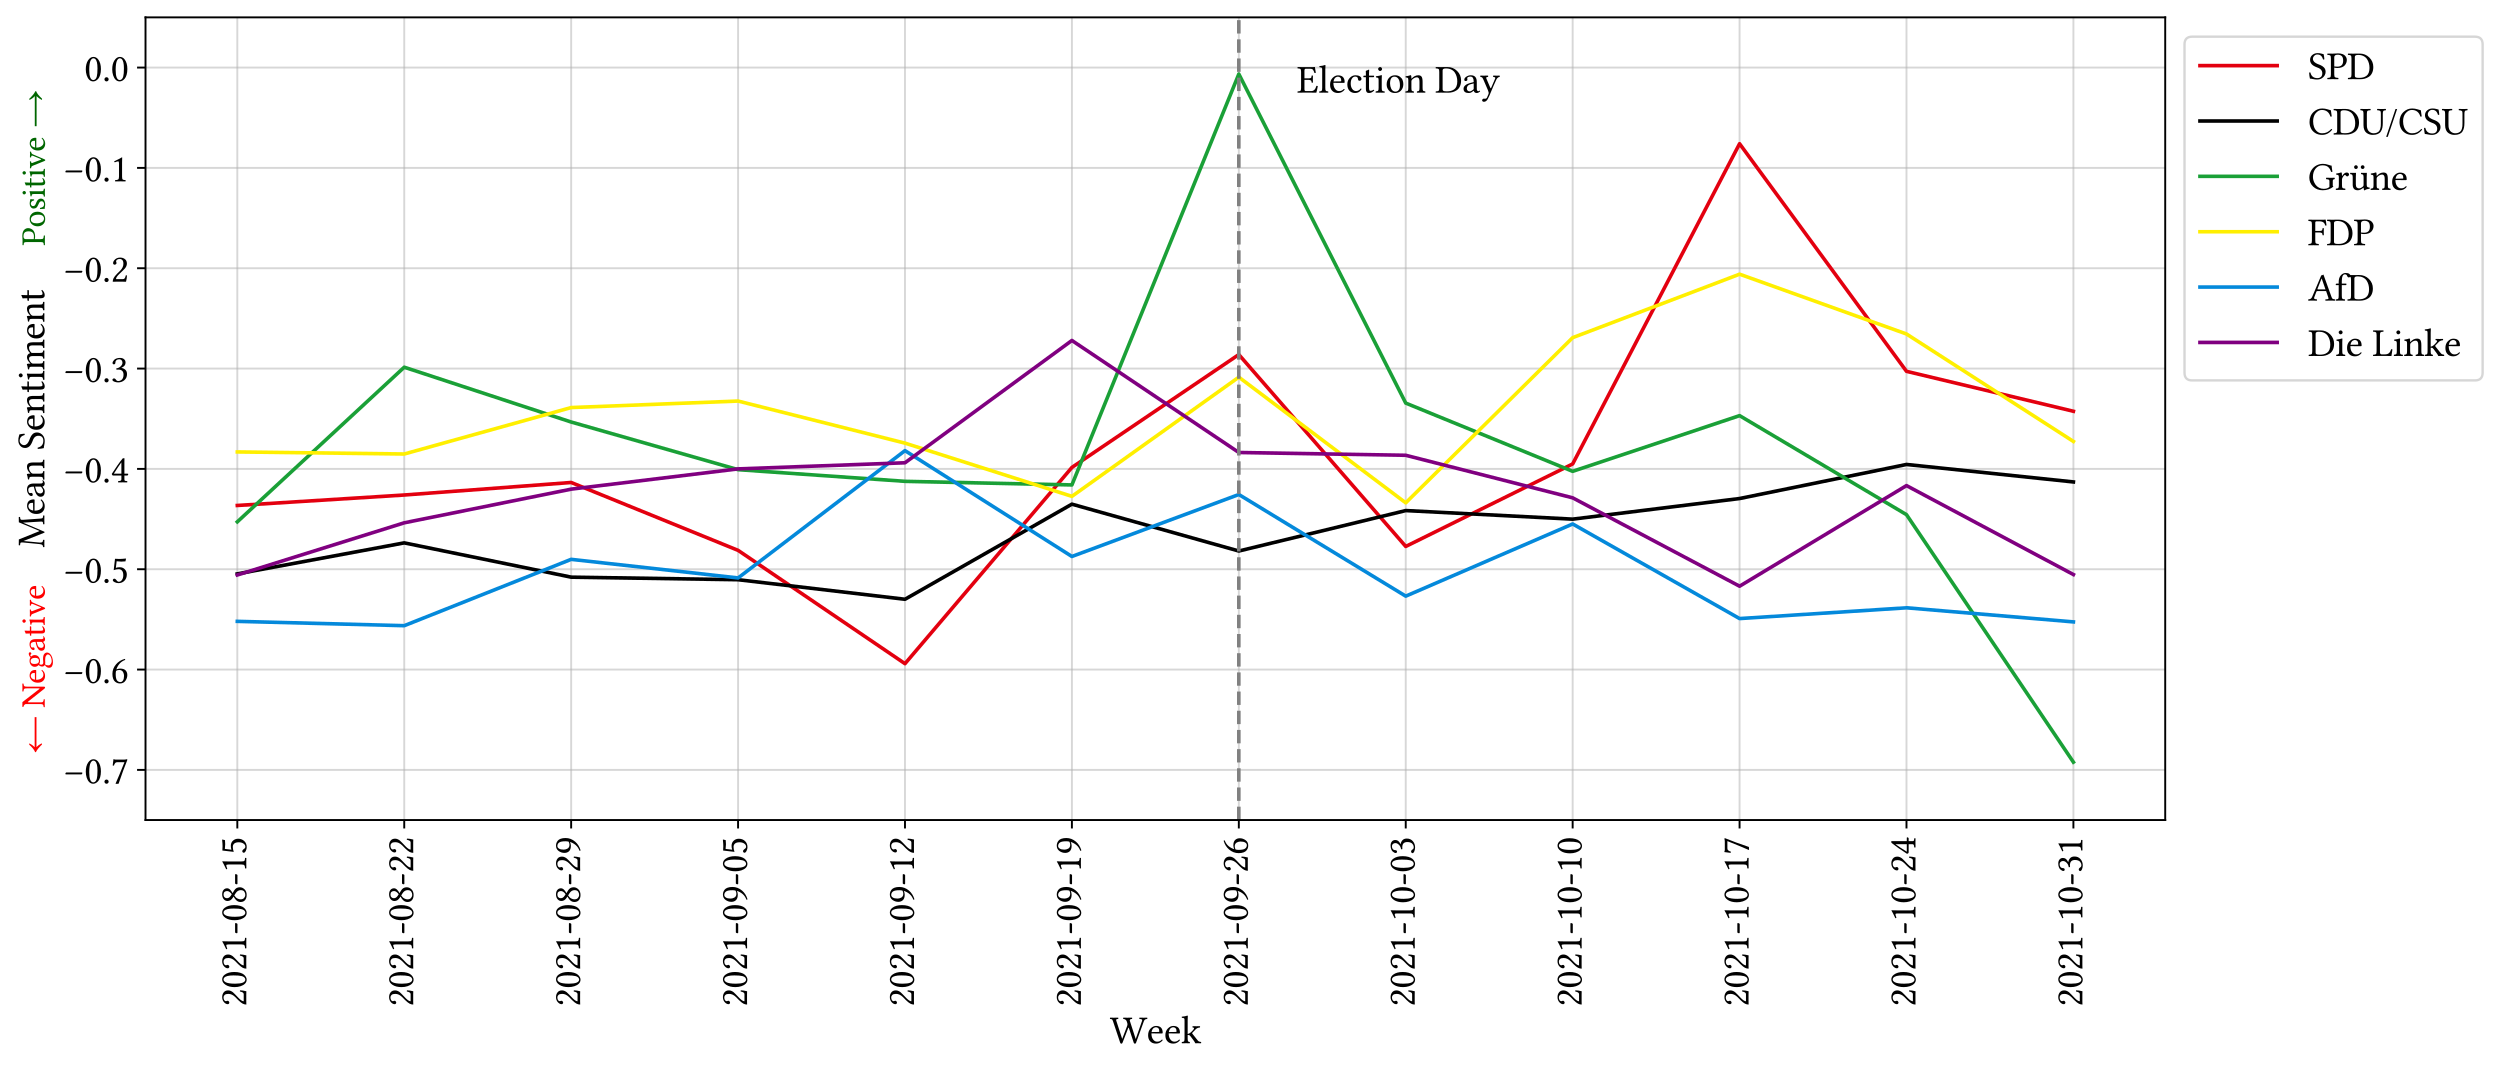 <?xml version="1.0" encoding="utf-8" standalone="no"?>
<!DOCTYPE svg PUBLIC "-//W3C//DTD SVG 1.1//EN"
  "http://www.w3.org/Graphics/SVG/1.1/DTD/svg11.dtd">
<svg xmlns:xlink="http://www.w3.org/1999/xlink" width="1036.045pt" height="443.27pt" viewBox="0 0 1036.045 443.27" xmlns="http://www.w3.org/2000/svg" version="1.1">
 <defs>
  <style type="text/css">*{stroke-linejoin: round; stroke-linecap: butt}</style>
 </defs>
 <g id="figure_1">
  <g id="patch_1">
   <path d="M 0 443.27 
L 1036.045 443.27 
L 1036.045 0 
L 0 0 
z
" style="fill: #ffffff"/>
  </g>
  <g id="axes_1">
   <g id="patch_2">
    <path d="M 60.303 339.84 
L 897.303 339.84 
L 897.303 7.2 
L 60.303 7.2 
z
" style="fill: #ffffff"/>
   </g>
   <g id="matplotlib.axis_1">
    <g id="xtick_1">
     <g id="line2d_1">
      <path d="M 98.348 339.84 
L 98.348 7.2 
" clip-path="url(#pcdbdfa8a80)" style="fill: none; stroke: #b0b0b0; stroke-opacity: 0.5; stroke-width: 0.8; stroke-linecap: square"/>
     </g>
     <g id="line2d_2">
      <defs>
       <path id="mcf5c36d017" d="M 0 0 
L 0 3.5 
" style="stroke: #000000; stroke-width: 0.8"/>
      </defs>
      <g>
       <use xlink:href="#mcf5c36d017" x="98.348" y="339.84" style="stroke: #000000; stroke-width: 0.8"/>
      </g>
     </g>
     <g id="text_1">
      <!-- 2021-08-15 -->
      <g transform="translate(102.063 417.155) rotate(-90) scale(0.16 -0.16)">
       <defs>
        <path id="LinLibertine-32" d="M 391 2994 
Q 391 3313 717 3608 
Q 1044 3903 1544 3903 
Q 1978 3903 2301 3658 
Q 2625 3413 2625 2931 
Q 2625 2700 2528 2495 
Q 2431 2291 2320 2159 
Q 2209 2028 1984 1813 
L 1338 1191 
Q 863 716 863 416 
L 2003 416 
Q 2175 416 2272 550 
Q 2369 684 2450 1031 
Q 2572 1056 2638 997 
Q 2625 550 2484 -13 
Q 2191 0 1984 0 
L 863 0 
L 331 -13 
Q 331 294 476 578 
Q 622 863 1063 1313 
L 1538 1778 
Q 2063 2309 2059 2906 
Q 2059 3322 1890 3501 
Q 1722 3681 1503 3681 
Q 1184 3681 1028 3559 
Q 872 3438 872 3291 
Q 872 3259 897 3201 
Q 922 3144 922 3138 
Q 947 3047 947 3003 
Q 947 2906 842 2826 
Q 738 2747 647 2747 
Q 544 2747 467 2819 
Q 391 2891 391 2994 
z
" transform="scale(0.016)"/>
        <path id="LinLibertine-30" d="M 1484 3681 
Q 1363 3681 1255 3603 
Q 1147 3525 1040 3340 
Q 934 3156 870 2762 
Q 806 2369 806 1813 
Q 806 163 1466 159 
Q 1522 159 1586 178 
Q 1650 197 1737 251 
Q 1825 306 1904 431 
Q 1984 556 2034 744 
Q 2144 1141 2144 2059 
Q 2144 3256 1772 3572 
Q 1650 3681 1484 3681 
z
M 1459 -63 
Q 1078 -63 809 206 
Q 547 466 398 916 
Q 250 1366 250 1881 
Q 250 2791 617 3347 
Q 984 3903 1484 3903 
Q 1953 3903 2266 3488 
Q 2700 2913 2700 1941 
Q 2700 1409 2578 998 
Q 2456 588 2262 367 
Q 2069 147 1862 42 
Q 1656 -63 1459 -63 
z
" transform="scale(0.016)"/>
        <path id="LinLibertine-31" d="M 1844 781 
Q 1844 397 1942 305 
Q 2041 213 2400 197 
Q 2431 166 2431 89 
Q 2431 13 2400 -13 
Q 1759 0 1619 0 
Q 1356 0 728 -13 
Q 703 13 703 89 
Q 703 166 728 197 
Q 1100 209 1225 309 
Q 1350 409 1350 781 
L 1350 2869 
Q 1350 3241 1222 3238 
Q 1050 3238 666 3078 
Q 588 3128 569 3250 
Q 1466 3666 1825 3891 
Q 1863 3891 1863 3859 
Q 1844 3713 1844 3003 
L 1844 781 
z
" transform="scale(0.016)"/>
        <path id="LinLibertine-2d" d="M 1734 1428 
L 353 1428 
Q 256 1428 256 1550 
Q 256 1641 307 1727 
Q 359 1813 416 1813 
L 1819 1813 
Q 1909 1813 1906 1684 
Q 1906 1622 1848 1525 
Q 1791 1428 1734 1428 
z
" transform="scale(0.016)"/>
        <path id="LinLibertine-38" d="M 1497 3681 
Q 1222 3681 1065 3526 
Q 909 3372 909 3144 
Q 909 2966 995 2808 
Q 1081 2650 1356 2472 
L 1556 2350 
Q 2069 2728 2069 3109 
Q 2069 3353 1930 3517 
Q 1791 3681 1497 3681 
z
M 2516 3103 
Q 2516 2828 2269 2595 
Q 2022 2363 1728 2216 
L 2181 1941 
Q 2681 1641 2681 1038 
Q 2681 628 2348 282 
Q 2016 -63 1434 -63 
Q 916 -63 605 195 
Q 294 453 294 934 
Q 294 1375 666 1703 
Q 888 1897 1181 2053 
L 1019 2156 
Q 456 2509 453 3022 
Q 453 3400 751 3651 
Q 1050 3903 1528 3903 
Q 1988 3903 2252 3679 
Q 2516 3456 2516 3103 
z
M 1447 159 
Q 1741 159 1978 323 
Q 2216 488 2216 909 
Q 2216 1422 1656 1759 
L 1356 1941 
Q 997 1703 859 1425 
Q 722 1147 722 934 
Q 722 544 950 351 
Q 1178 159 1447 159 
z
" transform="scale(0.016)"/>
        <path id="LinLibertine-35" d="M 2041 1209 
Q 2041 1709 1836 1945 
Q 1631 2181 1300 2181 
Q 897 2181 488 2028 
L 703 3872 
Q 1075 3841 1394 3841 
Q 1778 3841 2444 3909 
L 2491 3884 
L 2388 3450 
Q 1991 3413 1716 3413 
Q 1497 3413 966 3469 
L 838 2400 
Q 1100 2503 1466 2503 
Q 1984 2503 2298 2158 
Q 2613 1813 2613 1325 
Q 2613 716 2231 322 
Q 1850 -72 1253 -72 
Q 959 -72 653 76 
Q 347 225 347 409 
Q 347 506 420 576 
Q 494 647 588 647 
Q 759 647 916 441 
Q 922 428 953 387 
Q 984 347 998 326 
Q 1013 306 1044 275 
Q 1075 244 1100 228 
Q 1125 213 1164 189 
Q 1203 166 1245 159 
Q 1288 153 1338 153 
Q 1631 153 1836 458 
Q 2041 763 2041 1209 
z
" transform="scale(0.016)"/>
       </defs>
       <use xlink:href="#LinLibertine-32"/>
       <use xlink:href="#LinLibertine-30" x="46.484"/>
       <use xlink:href="#LinLibertine-32" x="92.969"/>
       <use xlink:href="#LinLibertine-31" x="139.453"/>
       <use xlink:href="#LinLibertine-2d" x="185.938"/>
       <use xlink:href="#LinLibertine-30" x="219.727"/>
       <use xlink:href="#LinLibertine-38" x="266.211"/>
       <use xlink:href="#LinLibertine-2d" x="312.695"/>
       <use xlink:href="#LinLibertine-31" x="346.484"/>
       <use xlink:href="#LinLibertine-35" x="392.969"/>
      </g>
     </g>
    </g>
    <g id="xtick_2">
     <g id="line2d_3">
      <path d="M 167.522 339.84 
L 167.522 7.2 
" clip-path="url(#pcdbdfa8a80)" style="fill: none; stroke: #b0b0b0; stroke-opacity: 0.5; stroke-width: 0.8; stroke-linecap: square"/>
     </g>
     <g id="line2d_4">
      <g>
       <use xlink:href="#mcf5c36d017" x="167.522" y="339.84" style="stroke: #000000; stroke-width: 0.8"/>
      </g>
     </g>
     <g id="text_2">
      <!-- 2021-08-22 -->
      <g transform="translate(171.237 417.155) rotate(-90) scale(0.16 -0.16)">
       <use xlink:href="#LinLibertine-32"/>
       <use xlink:href="#LinLibertine-30" x="46.484"/>
       <use xlink:href="#LinLibertine-32" x="92.969"/>
       <use xlink:href="#LinLibertine-31" x="139.453"/>
       <use xlink:href="#LinLibertine-2d" x="185.938"/>
       <use xlink:href="#LinLibertine-30" x="219.727"/>
       <use xlink:href="#LinLibertine-38" x="266.211"/>
       <use xlink:href="#LinLibertine-2d" x="312.695"/>
       <use xlink:href="#LinLibertine-32" x="346.484"/>
       <use xlink:href="#LinLibertine-32" x="392.969"/>
      </g>
     </g>
    </g>
    <g id="xtick_3">
     <g id="line2d_5">
      <path d="M 236.695 339.84 
L 236.695 7.2 
" clip-path="url(#pcdbdfa8a80)" style="fill: none; stroke: #b0b0b0; stroke-opacity: 0.5; stroke-width: 0.8; stroke-linecap: square"/>
     </g>
     <g id="line2d_6">
      <g>
       <use xlink:href="#mcf5c36d017" x="236.695" y="339.84" style="stroke: #000000; stroke-width: 0.8"/>
      </g>
     </g>
     <g id="text_3">
      <!-- 2021-08-29 -->
      <g transform="translate(240.41 417.155) rotate(-90) scale(0.16 -0.16)">
       <defs>
        <path id="LinLibertine-39" d="M 2150 1869 
Q 2203 2125 2203 2369 
Q 2203 3125 1993 3403 
Q 1784 3681 1434 3681 
Q 1184 3681 1017 3418 
Q 850 3156 850 2656 
Q 850 2516 886 2372 
Q 922 2228 998 2073 
Q 1075 1919 1234 1820 
Q 1394 1722 1619 1722 
Q 1925 1722 2150 1869 
z
M 2091 1638 
Q 1788 1500 1484 1497 
Q 875 1497 597 1789 
Q 319 2081 319 2541 
Q 319 3034 626 3468 
Q 934 3903 1503 3903 
Q 1716 3903 1908 3839 
Q 2100 3775 2298 3619 
Q 2497 3463 2614 3136 
Q 2731 2809 2731 2350 
Q 2731 1494 2138 800 
Q 1606 178 738 -78 
Q 659 -34 659 91 
Q 1250 313 1595 725 
Q 1941 1138 2091 1638 
z
" transform="scale(0.016)"/>
       </defs>
       <use xlink:href="#LinLibertine-32"/>
       <use xlink:href="#LinLibertine-30" x="46.484"/>
       <use xlink:href="#LinLibertine-32" x="92.969"/>
       <use xlink:href="#LinLibertine-31" x="139.453"/>
       <use xlink:href="#LinLibertine-2d" x="185.938"/>
       <use xlink:href="#LinLibertine-30" x="219.727"/>
       <use xlink:href="#LinLibertine-38" x="266.211"/>
       <use xlink:href="#LinLibertine-2d" x="312.695"/>
       <use xlink:href="#LinLibertine-32" x="346.484"/>
       <use xlink:href="#LinLibertine-39" x="392.969"/>
      </g>
     </g>
    </g>
    <g id="xtick_4">
     <g id="line2d_7">
      <path d="M 305.869 339.84 
L 305.869 7.2 
" clip-path="url(#pcdbdfa8a80)" style="fill: none; stroke: #b0b0b0; stroke-opacity: 0.5; stroke-width: 0.8; stroke-linecap: square"/>
     </g>
     <g id="line2d_8">
      <g>
       <use xlink:href="#mcf5c36d017" x="305.869" y="339.84" style="stroke: #000000; stroke-width: 0.8"/>
      </g>
     </g>
     <g id="text_4">
      <!-- 2021-09-05 -->
      <g transform="translate(309.584 417.155) rotate(-90) scale(0.16 -0.16)">
       <use xlink:href="#LinLibertine-32"/>
       <use xlink:href="#LinLibertine-30" x="46.484"/>
       <use xlink:href="#LinLibertine-32" x="92.969"/>
       <use xlink:href="#LinLibertine-31" x="139.453"/>
       <use xlink:href="#LinLibertine-2d" x="185.938"/>
       <use xlink:href="#LinLibertine-30" x="219.727"/>
       <use xlink:href="#LinLibertine-39" x="266.211"/>
       <use xlink:href="#LinLibertine-2d" x="312.695"/>
       <use xlink:href="#LinLibertine-30" x="346.484"/>
       <use xlink:href="#LinLibertine-35" x="392.969"/>
      </g>
     </g>
    </g>
    <g id="xtick_5">
     <g id="line2d_9">
      <path d="M 375.042 339.84 
L 375.042 7.2 
" clip-path="url(#pcdbdfa8a80)" style="fill: none; stroke: #b0b0b0; stroke-opacity: 0.5; stroke-width: 0.8; stroke-linecap: square"/>
     </g>
     <g id="line2d_10">
      <g>
       <use xlink:href="#mcf5c36d017" x="375.042" y="339.84" style="stroke: #000000; stroke-width: 0.8"/>
      </g>
     </g>
     <g id="text_5">
      <!-- 2021-09-12 -->
      <g transform="translate(378.757 417.155) rotate(-90) scale(0.16 -0.16)">
       <use xlink:href="#LinLibertine-32"/>
       <use xlink:href="#LinLibertine-30" x="46.484"/>
       <use xlink:href="#LinLibertine-32" x="92.969"/>
       <use xlink:href="#LinLibertine-31" x="139.453"/>
       <use xlink:href="#LinLibertine-2d" x="185.938"/>
       <use xlink:href="#LinLibertine-30" x="219.727"/>
       <use xlink:href="#LinLibertine-39" x="266.211"/>
       <use xlink:href="#LinLibertine-2d" x="312.695"/>
       <use xlink:href="#LinLibertine-31" x="346.484"/>
       <use xlink:href="#LinLibertine-32" x="392.969"/>
      </g>
     </g>
    </g>
    <g id="xtick_6">
     <g id="line2d_11">
      <path d="M 444.216 339.84 
L 444.216 7.2 
" clip-path="url(#pcdbdfa8a80)" style="fill: none; stroke: #b0b0b0; stroke-opacity: 0.5; stroke-width: 0.8; stroke-linecap: square"/>
     </g>
     <g id="line2d_12">
      <g>
       <use xlink:href="#mcf5c36d017" x="444.216" y="339.84" style="stroke: #000000; stroke-width: 0.8"/>
      </g>
     </g>
     <g id="text_6">
      <!-- 2021-09-19 -->
      <g transform="translate(447.931 417.155) rotate(-90) scale(0.16 -0.16)">
       <use xlink:href="#LinLibertine-32"/>
       <use xlink:href="#LinLibertine-30" x="46.484"/>
       <use xlink:href="#LinLibertine-32" x="92.969"/>
       <use xlink:href="#LinLibertine-31" x="139.453"/>
       <use xlink:href="#LinLibertine-2d" x="185.938"/>
       <use xlink:href="#LinLibertine-30" x="219.727"/>
       <use xlink:href="#LinLibertine-39" x="266.211"/>
       <use xlink:href="#LinLibertine-2d" x="312.695"/>
       <use xlink:href="#LinLibertine-31" x="346.484"/>
       <use xlink:href="#LinLibertine-39" x="392.969"/>
      </g>
     </g>
    </g>
    <g id="xtick_7">
     <g id="line2d_13">
      <path d="M 513.389 339.84 
L 513.389 7.2 
" clip-path="url(#pcdbdfa8a80)" style="fill: none; stroke: #b0b0b0; stroke-opacity: 0.5; stroke-width: 0.8; stroke-linecap: square"/>
     </g>
     <g id="line2d_14">
      <g>
       <use xlink:href="#mcf5c36d017" x="513.389" y="339.84" style="stroke: #000000; stroke-width: 0.8"/>
      </g>
     </g>
     <g id="text_7">
      <!-- 2021-09-26 -->
      <g transform="translate(517.104 417.155) rotate(-90) scale(0.16 -0.16)">
       <defs>
        <path id="LinLibertine-36" d="M 866 1966 
Q 813 1709 813 1466 
Q 813 709 1020 431 
Q 1228 153 1581 153 
Q 1831 153 1997 415 
Q 2163 678 2163 1178 
Q 2163 1319 2128 1462 
Q 2094 1606 2017 1759 
Q 1941 1913 1780 2013 
Q 1619 2113 1394 2113 
Q 1091 2113 866 1966 
z
M 925 2197 
Q 1228 2334 1528 2338 
Q 2138 2338 2416 2045 
Q 2694 1753 2694 1294 
Q 2694 800 2387 364 
Q 2081 -72 1509 -72 
Q 1297 -72 1106 -8 
Q 916 56 717 214 
Q 519 372 400 698 
Q 281 1025 281 1484 
Q 281 2341 878 3034 
Q 1409 3656 2278 3909 
Q 2356 3859 2356 3744 
Q 1766 3522 1420 3109 
Q 1075 2697 925 2197 
z
" transform="scale(0.016)"/>
       </defs>
       <use xlink:href="#LinLibertine-32"/>
       <use xlink:href="#LinLibertine-30" x="46.484"/>
       <use xlink:href="#LinLibertine-32" x="92.969"/>
       <use xlink:href="#LinLibertine-31" x="139.453"/>
       <use xlink:href="#LinLibertine-2d" x="185.938"/>
       <use xlink:href="#LinLibertine-30" x="219.727"/>
       <use xlink:href="#LinLibertine-39" x="266.211"/>
       <use xlink:href="#LinLibertine-2d" x="312.695"/>
       <use xlink:href="#LinLibertine-32" x="346.484"/>
       <use xlink:href="#LinLibertine-36" x="392.969"/>
      </g>
     </g>
    </g>
    <g id="xtick_8">
     <g id="line2d_15">
      <path d="M 582.563 339.84 
L 582.563 7.2 
" clip-path="url(#pcdbdfa8a80)" style="fill: none; stroke: #b0b0b0; stroke-opacity: 0.5; stroke-width: 0.8; stroke-linecap: square"/>
     </g>
     <g id="line2d_16">
      <g>
       <use xlink:href="#mcf5c36d017" x="582.563" y="339.84" style="stroke: #000000; stroke-width: 0.8"/>
      </g>
     </g>
     <g id="text_8">
      <!-- 2021-10-03 -->
      <g transform="translate(586.278 417.155) rotate(-90) scale(0.16 -0.16)">
       <defs>
        <path id="LinLibertine-33" d="M 1375 3681 
Q 1259 3681 1139 3648 
Q 1019 3616 894 3497 
Q 769 3378 769 3194 
Q 769 2863 519 2859 
Q 416 2859 358 2931 
Q 300 3003 300 3078 
Q 300 3175 361 3300 
Q 422 3425 550 3569 
Q 678 3713 931 3808 
Q 1184 3903 1509 3903 
Q 1963 3903 2209 3653 
Q 2409 3450 2409 3147 
Q 2409 2878 2261 2676 
Q 2113 2475 1734 2297 
L 1741 2284 
Q 2100 2228 2372 1984 
Q 2644 1741 2644 1275 
Q 2644 666 2220 301 
Q 1797 -63 1203 -63 
Q 884 -63 582 60 
Q 281 184 281 366 
Q 281 444 367 516 
Q 453 588 550 588 
Q 703 588 825 422 
Q 831 416 854 381 
Q 878 347 887 333 
Q 897 319 919 291 
Q 941 263 959 250 
Q 978 238 1014 214 
Q 1050 191 1087 181 
Q 1125 172 1176 165 
Q 1228 159 1288 159 
Q 1391 159 1508 204 
Q 1625 250 1762 348 
Q 1900 447 1990 665 
Q 2081 884 2081 1184 
Q 2081 2009 1241 2009 
Q 1044 2009 934 1997 
L 903 2203 
Q 1347 2266 1628 2548 
Q 1909 2831 1909 3103 
Q 1909 3300 1831 3433 
Q 1753 3566 1637 3623 
Q 1522 3681 1375 3681 
z
" transform="scale(0.016)"/>
       </defs>
       <use xlink:href="#LinLibertine-32"/>
       <use xlink:href="#LinLibertine-30" x="46.484"/>
       <use xlink:href="#LinLibertine-32" x="92.969"/>
       <use xlink:href="#LinLibertine-31" x="139.453"/>
       <use xlink:href="#LinLibertine-2d" x="185.938"/>
       <use xlink:href="#LinLibertine-31" x="219.727"/>
       <use xlink:href="#LinLibertine-30" x="266.211"/>
       <use xlink:href="#LinLibertine-2d" x="312.695"/>
       <use xlink:href="#LinLibertine-30" x="346.484"/>
       <use xlink:href="#LinLibertine-33" x="392.969"/>
      </g>
     </g>
    </g>
    <g id="xtick_9">
     <g id="line2d_17">
      <path d="M 651.736 339.84 
L 651.736 7.2 
" clip-path="url(#pcdbdfa8a80)" style="fill: none; stroke: #b0b0b0; stroke-opacity: 0.5; stroke-width: 0.8; stroke-linecap: square"/>
     </g>
     <g id="line2d_18">
      <g>
       <use xlink:href="#mcf5c36d017" x="651.736" y="339.84" style="stroke: #000000; stroke-width: 0.8"/>
      </g>
     </g>
     <g id="text_9">
      <!-- 2021-10-10 -->
      <g transform="translate(655.451 417.155) rotate(-90) scale(0.16 -0.16)">
       <use xlink:href="#LinLibertine-32"/>
       <use xlink:href="#LinLibertine-30" x="46.484"/>
       <use xlink:href="#LinLibertine-32" x="92.969"/>
       <use xlink:href="#LinLibertine-31" x="139.453"/>
       <use xlink:href="#LinLibertine-2d" x="185.938"/>
       <use xlink:href="#LinLibertine-31" x="219.727"/>
       <use xlink:href="#LinLibertine-30" x="266.211"/>
       <use xlink:href="#LinLibertine-2d" x="312.695"/>
       <use xlink:href="#LinLibertine-31" x="346.484"/>
       <use xlink:href="#LinLibertine-30" x="392.969"/>
      </g>
     </g>
    </g>
    <g id="xtick_10">
     <g id="line2d_19">
      <path d="M 720.91 339.84 
L 720.91 7.2 
" clip-path="url(#pcdbdfa8a80)" style="fill: none; stroke: #b0b0b0; stroke-opacity: 0.5; stroke-width: 0.8; stroke-linecap: square"/>
     </g>
     <g id="line2d_20">
      <g>
       <use xlink:href="#mcf5c36d017" x="720.91" y="339.84" style="stroke: #000000; stroke-width: 0.8"/>
      </g>
     </g>
     <g id="text_10">
      <!-- 2021-10-17 -->
      <g transform="translate(724.625 417.155) rotate(-90) scale(0.16 -0.16)">
       <defs>
        <path id="LinLibertine-37" d="M 1088 3425 
Q 966 3425 880 3395 
Q 794 3366 694 3237 
Q 594 3109 531 2869 
Q 434 2856 325 2888 
Q 447 3688 453 3909 
Q 453 3928 481 3928 
Q 506 3922 589 3881 
Q 672 3841 800 3841 
L 2119 3841 
Q 2375 3841 2613 3909 
L 2713 3834 
Q 2022 2144 1281 -63 
L 844 -84 
L 794 -38 
Q 1269 1019 2234 3425 
L 1088 3425 
z
" transform="scale(0.016)"/>
       </defs>
       <use xlink:href="#LinLibertine-32"/>
       <use xlink:href="#LinLibertine-30" x="46.484"/>
       <use xlink:href="#LinLibertine-32" x="92.969"/>
       <use xlink:href="#LinLibertine-31" x="139.453"/>
       <use xlink:href="#LinLibertine-2d" x="185.938"/>
       <use xlink:href="#LinLibertine-31" x="219.727"/>
       <use xlink:href="#LinLibertine-30" x="266.211"/>
       <use xlink:href="#LinLibertine-2d" x="312.695"/>
       <use xlink:href="#LinLibertine-31" x="346.484"/>
       <use xlink:href="#LinLibertine-37" x="392.969"/>
      </g>
     </g>
    </g>
    <g id="xtick_11">
     <g id="line2d_21">
      <path d="M 790.083 339.84 
L 790.083 7.2 
" clip-path="url(#pcdbdfa8a80)" style="fill: none; stroke: #b0b0b0; stroke-opacity: 0.5; stroke-width: 0.8; stroke-linecap: square"/>
     </g>
     <g id="line2d_22">
      <g>
       <use xlink:href="#mcf5c36d017" x="790.083" y="339.84" style="stroke: #000000; stroke-width: 0.8"/>
      </g>
     </g>
     <g id="text_11">
      <!-- 2021-10-24 -->
      <g transform="translate(793.798 417.155) rotate(-90) scale(0.16 -0.16)">
       <defs>
        <path id="LinLibertine-34" d="M 1734 3244 
Q 1247 2578 513 1403 
L 1734 1403 
L 1734 3244 
z
M 2753 1403 
Q 2850 1403 2847 1300 
Q 2847 1244 2786 1172 
Q 2725 1100 2663 1100 
L 2222 1100 
L 2222 513 
Q 2222 409 2237 348 
Q 2253 288 2320 259 
Q 2388 231 2425 225 
Q 2463 219 2603 203 
Q 2647 197 2669 197 
Q 2700 166 2700 89 
Q 2700 13 2669 -13 
Q 2259 0 1972 0 
Q 1625 0 1216 -13 
Q 1191 13 1191 89 
Q 1191 166 1216 197 
Q 1559 222 1644 291 
Q 1734 363 1734 513 
L 1734 1100 
L 428 1100 
Q 231 1100 178 1369 
Q 1169 2925 1913 3834 
Q 1969 3906 2016 3903 
L 2222 3903 
L 2234 3891 
Q 2222 3834 2222 3272 
L 2222 1403 
L 2753 1403 
z
" transform="scale(0.016)"/>
       </defs>
       <use xlink:href="#LinLibertine-32"/>
       <use xlink:href="#LinLibertine-30" x="46.484"/>
       <use xlink:href="#LinLibertine-32" x="92.969"/>
       <use xlink:href="#LinLibertine-31" x="139.453"/>
       <use xlink:href="#LinLibertine-2d" x="185.938"/>
       <use xlink:href="#LinLibertine-31" x="219.727"/>
       <use xlink:href="#LinLibertine-30" x="266.211"/>
       <use xlink:href="#LinLibertine-2d" x="312.695"/>
       <use xlink:href="#LinLibertine-32" x="346.484"/>
       <use xlink:href="#LinLibertine-34" x="392.969"/>
      </g>
     </g>
    </g>
    <g id="xtick_12">
     <g id="line2d_23">
      <path d="M 859.257 339.84 
L 859.257 7.2 
" clip-path="url(#pcdbdfa8a80)" style="fill: none; stroke: #b0b0b0; stroke-opacity: 0.5; stroke-width: 0.8; stroke-linecap: square"/>
     </g>
     <g id="line2d_24">
      <g>
       <use xlink:href="#mcf5c36d017" x="859.257" y="339.84" style="stroke: #000000; stroke-width: 0.8"/>
      </g>
     </g>
     <g id="text_12">
      <!-- 2021-10-31 -->
      <g transform="translate(862.972 417.155) rotate(-90) scale(0.16 -0.16)">
       <use xlink:href="#LinLibertine-32"/>
       <use xlink:href="#LinLibertine-30" x="46.484"/>
       <use xlink:href="#LinLibertine-32" x="92.969"/>
       <use xlink:href="#LinLibertine-31" x="139.453"/>
       <use xlink:href="#LinLibertine-2d" x="185.938"/>
       <use xlink:href="#LinLibertine-31" x="219.727"/>
       <use xlink:href="#LinLibertine-30" x="266.211"/>
       <use xlink:href="#LinLibertine-2d" x="312.695"/>
       <use xlink:href="#LinLibertine-33" x="346.484"/>
       <use xlink:href="#LinLibertine-31" x="392.969"/>
      </g>
     </g>
    </g>
    <g id="text_13">
     <!-- Week -->
     <g transform="translate(459.933 432.327) scale(0.16 -0.16)">
      <defs>
       <path id="LinLibertine-57" d="M 5216 3616 
Q 5234 3672 5234 3717 
Q 5234 3763 5221 3795 
Q 5209 3828 5170 3850 
Q 5131 3872 5100 3884 
Q 5069 3897 5008 3906 
Q 4947 3916 4905 3919 
Q 4863 3922 4794 3928 
Q 4763 3953 4763 4031 
Q 4763 4109 4794 4141 
Q 5306 4128 5497 4128 
Q 5581 4128 6053 4141 
Q 6078 4109 6079 4032 
Q 6081 3956 6053 3928 
Q 5803 3916 5686 3820 
Q 5569 3725 5503 3541 
L 4244 72 
Q 4194 -75 4072 -78 
Q 3925 -78 3872 78 
L 3122 2350 
Q 3066 2528 3034 2528 
Q 2997 2528 2944 2369 
L 2053 78 
Q 1997 -75 1875 -78 
Q 1728 -78 1678 78 
L 513 3559 
Q 428 3803 348 3859 
Q 269 3916 38 3928 
Q 13 3953 13 4031 
Q 13 4109 38 4141 
Q 550 4128 634 4128 
Q 934 4128 1356 4141 
Q 1381 4109 1381 4032 
Q 1381 3956 1356 3928 
Q 1222 3922 1151 3903 
Q 1081 3884 1043 3826 
Q 1006 3769 1038 3659 
L 1997 709 
L 2009 709 
L 2816 2828 
Q 2859 2950 2859 3072 
Q 2859 3156 2828 3250 
L 2731 3547 
Q 2688 3694 2547 3805 
Q 2406 3916 2175 3928 
Q 2150 3953 2150 4031 
Q 2150 4109 2175 4141 
Q 2688 4128 2816 4128 
Q 2994 4128 3597 4141 
Q 3622 4109 3622 4032 
Q 3622 3956 3597 3928 
Q 3506 3922 3465 3915 
Q 3425 3909 3354 3884 
Q 3284 3859 3270 3823 
Q 3256 3788 3234 3717 
Q 3213 3647 3263 3547 
L 4184 697 
L 4197 697 
L 5216 3616 
z
" transform="scale(0.016)"/>
       <path id="LinLibertine-65" d="M 794 1806 
L 1953 1825 
Q 2050 1825 2047 1913 
Q 2047 2278 1890 2431 
Q 1734 2584 1516 2584 
Q 1431 2584 1350 2562 
Q 1269 2541 1150 2470 
Q 1031 2400 934 2228 
Q 838 2056 794 1806 
z
M 2472 594 
Q 2581 588 2606 494 
Q 2178 -63 1516 -63 
Q 881 -63 538 347 
Q 238 694 238 1294 
Q 238 1972 644 2384 
Q 1050 2797 1516 2797 
Q 2597 2797 2597 1684 
Q 2597 1575 2478 1575 
L 775 1588 
Q 775 1050 978 709 
Q 1259 250 1678 250 
Q 1947 250 2117 326 
Q 2288 403 2472 594 
z
" transform="scale(0.016)"/>
       <path id="LinLibertine-6b" d="M 550 781 
L 550 3578 
Q 550 3784 540 3886 
Q 531 3988 461 4036 
Q 391 4084 352 4087 
Q 313 4091 141 4103 
Q 69 4175 103 4294 
Q 672 4338 997 4469 
Q 1081 4469 1081 4403 
Q 1056 4147 1056 3731 
L 1056 1500 
Q 1263 1528 1491 1697 
Q 1722 1869 2003 2222 
Q 2034 2259 2054 2301 
Q 2075 2344 2087 2400 
Q 2100 2456 2042 2498 
Q 1984 2541 1856 2547 
Q 1831 2572 1831 2648 
Q 1831 2725 1856 2759 
Q 2331 2747 2484 2747 
Q 2569 2747 3041 2759 
Q 3072 2728 3072 2650 
Q 3072 2572 3041 2547 
Q 2594 2503 2369 2266 
L 1806 1684 
Q 1781 1659 1778 1619 
Q 1778 1588 1825 1528 
L 2669 469 
Q 2784 322 2903 273 
Q 3022 225 3219 197 
Q 3250 166 3250 89 
Q 3250 13 3219 -13 
Q 2834 0 2693 0 
Q 2553 0 2297 -13 
Q 2278 -13 2272 19 
Q 2234 153 2003 469 
L 1538 1094 
Q 1434 1231 1331 1303 
Q 1247 1331 1056 1338 
L 1056 781 
Q 1056 403 1117 311 
Q 1178 219 1388 197 
Q 1419 166 1420 89 
Q 1422 13 1388 -13 
Q 838 0 806 0 
Q 659 0 122 -13 
Q 91 13 91 89 
Q 91 166 122 197 
Q 403 216 476 306 
Q 550 397 550 781 
z
" transform="scale(0.016)"/>
      </defs>
      <use xlink:href="#LinLibertine-57"/>
      <use xlink:href="#LinLibertine-65" x="95.361"/>
      <use xlink:href="#LinLibertine-65" x="140.039"/>
      <use xlink:href="#LinLibertine-6b" x="184.717"/>
     </g>
    </g>
   </g>
   <g id="matplotlib.axis_2">
    <g id="ytick_1">
     <g id="line2d_25">
      <path d="M 60.303 319.05 
L 897.303 319.05 
" clip-path="url(#pcdbdfa8a80)" style="fill: none; stroke: #b0b0b0; stroke-opacity: 0.5; stroke-width: 0.8; stroke-linecap: square"/>
     </g>
     <g id="line2d_26">
      <defs>
       <path id="md6882a5236" d="M 0 0 
L -3.5 0 
" style="stroke: #000000; stroke-width: 0.8"/>
      </defs>
      <g>
       <use xlink:href="#md6882a5236" x="60.303" y="319.05" style="stroke: #000000; stroke-width: 0.8"/>
      </g>
     </g>
     <g id="text_14">
      <!-- −0.7 -->
      <g transform="translate(26.115 324.636) scale(0.16 -0.16)">
       <defs>
        <path id="LinLibertine-2212" d="M 2963 1447 
L 481 1447 
Q 384 1447 384 1550 
Q 384 1622 436 1694 
Q 488 1766 544 1766 
L 3047 1766 
Q 3138 1766 3138 1656 
Q 3138 1606 3078 1526 
Q 3019 1447 2963 1447 
z
" transform="scale(0.016)"/>
        <path id="LinLibertine-2e" d="M 464 35 
Q 366 134 366 275 
Q 366 416 464 516 
Q 563 616 703 616 
Q 844 616 944 516 
Q 1044 416 1044 275 
Q 1044 134 944 35 
Q 844 -63 703 -63 
Q 563 -63 464 35 
z
" transform="scale(0.016)"/>
       </defs>
       <use xlink:href="#LinLibertine-2212"/>
       <use xlink:href="#LinLibertine-30" x="54.98"/>
       <use xlink:href="#LinLibertine-2e" x="101.465"/>
       <use xlink:href="#LinLibertine-37" x="123.438"/>
      </g>
     </g>
    </g>
    <g id="ytick_2">
     <g id="line2d_27">
      <path d="M 60.303 277.47 
L 897.303 277.47 
" clip-path="url(#pcdbdfa8a80)" style="fill: none; stroke: #b0b0b0; stroke-opacity: 0.5; stroke-width: 0.8; stroke-linecap: square"/>
     </g>
     <g id="line2d_28">
      <g>
       <use xlink:href="#md6882a5236" x="60.303" y="277.47" style="stroke: #000000; stroke-width: 0.8"/>
      </g>
     </g>
     <g id="text_15">
      <!-- −0.6 -->
      <g transform="translate(26.115 283.056) scale(0.16 -0.16)">
       <use xlink:href="#LinLibertine-2212"/>
       <use xlink:href="#LinLibertine-30" x="54.98"/>
       <use xlink:href="#LinLibertine-2e" x="101.465"/>
       <use xlink:href="#LinLibertine-36" x="123.438"/>
      </g>
     </g>
    </g>
    <g id="ytick_3">
     <g id="line2d_29">
      <path d="M 60.303 235.89 
L 897.303 235.89 
" clip-path="url(#pcdbdfa8a80)" style="fill: none; stroke: #b0b0b0; stroke-opacity: 0.5; stroke-width: 0.8; stroke-linecap: square"/>
     </g>
     <g id="line2d_30">
      <g>
       <use xlink:href="#md6882a5236" x="60.303" y="235.89" style="stroke: #000000; stroke-width: 0.8"/>
      </g>
     </g>
     <g id="text_16">
      <!-- −0.5 -->
      <g transform="translate(26.115 241.476) scale(0.16 -0.16)">
       <use xlink:href="#LinLibertine-2212"/>
       <use xlink:href="#LinLibertine-30" x="54.98"/>
       <use xlink:href="#LinLibertine-2e" x="101.465"/>
       <use xlink:href="#LinLibertine-35" x="123.438"/>
      </g>
     </g>
    </g>
    <g id="ytick_4">
     <g id="line2d_31">
      <path d="M 60.303 194.31 
L 897.303 194.31 
" clip-path="url(#pcdbdfa8a80)" style="fill: none; stroke: #b0b0b0; stroke-opacity: 0.5; stroke-width: 0.8; stroke-linecap: square"/>
     </g>
     <g id="line2d_32">
      <g>
       <use xlink:href="#md6882a5236" x="60.303" y="194.31" style="stroke: #000000; stroke-width: 0.8"/>
      </g>
     </g>
     <g id="text_17">
      <!-- −0.4 -->
      <g transform="translate(26.115 199.896) scale(0.16 -0.16)">
       <use xlink:href="#LinLibertine-2212"/>
       <use xlink:href="#LinLibertine-30" x="54.98"/>
       <use xlink:href="#LinLibertine-2e" x="101.465"/>
       <use xlink:href="#LinLibertine-34" x="123.438"/>
      </g>
     </g>
    </g>
    <g id="ytick_5">
     <g id="line2d_33">
      <path d="M 60.303 152.73 
L 897.303 152.73 
" clip-path="url(#pcdbdfa8a80)" style="fill: none; stroke: #b0b0b0; stroke-opacity: 0.5; stroke-width: 0.8; stroke-linecap: square"/>
     </g>
     <g id="line2d_34">
      <g>
       <use xlink:href="#md6882a5236" x="60.303" y="152.73" style="stroke: #000000; stroke-width: 0.8"/>
      </g>
     </g>
     <g id="text_18">
      <!-- −0.3 -->
      <g transform="translate(26.115 158.316) scale(0.16 -0.16)">
       <use xlink:href="#LinLibertine-2212"/>
       <use xlink:href="#LinLibertine-30" x="54.98"/>
       <use xlink:href="#LinLibertine-2e" x="101.465"/>
       <use xlink:href="#LinLibertine-33" x="123.438"/>
      </g>
     </g>
    </g>
    <g id="ytick_6">
     <g id="line2d_35">
      <path d="M 60.303 111.15 
L 897.303 111.15 
" clip-path="url(#pcdbdfa8a80)" style="fill: none; stroke: #b0b0b0; stroke-opacity: 0.5; stroke-width: 0.8; stroke-linecap: square"/>
     </g>
     <g id="line2d_36">
      <g>
       <use xlink:href="#md6882a5236" x="60.303" y="111.15" style="stroke: #000000; stroke-width: 0.8"/>
      </g>
     </g>
     <g id="text_19">
      <!-- −0.2 -->
      <g transform="translate(26.115 116.736) scale(0.16 -0.16)">
       <use xlink:href="#LinLibertine-2212"/>
       <use xlink:href="#LinLibertine-30" x="54.98"/>
       <use xlink:href="#LinLibertine-2e" x="101.465"/>
       <use xlink:href="#LinLibertine-32" x="123.438"/>
      </g>
     </g>
    </g>
    <g id="ytick_7">
     <g id="line2d_37">
      <path d="M 60.303 69.57 
L 897.303 69.57 
" clip-path="url(#pcdbdfa8a80)" style="fill: none; stroke: #b0b0b0; stroke-opacity: 0.5; stroke-width: 0.8; stroke-linecap: square"/>
     </g>
     <g id="line2d_38">
      <g>
       <use xlink:href="#md6882a5236" x="60.303" y="69.57" style="stroke: #000000; stroke-width: 0.8"/>
      </g>
     </g>
     <g id="text_20">
      <!-- −0.1 -->
      <g transform="translate(26.115 75.156) scale(0.16 -0.16)">
       <use xlink:href="#LinLibertine-2212"/>
       <use xlink:href="#LinLibertine-30" x="54.98"/>
       <use xlink:href="#LinLibertine-2e" x="101.465"/>
       <use xlink:href="#LinLibertine-31" x="123.438"/>
      </g>
     </g>
    </g>
    <g id="ytick_8">
     <g id="line2d_39">
      <path d="M 60.303 27.99 
L 897.303 27.99 
" clip-path="url(#pcdbdfa8a80)" style="fill: none; stroke: #b0b0b0; stroke-opacity: 0.5; stroke-width: 0.8; stroke-linecap: square"/>
     </g>
     <g id="line2d_40">
      <g>
       <use xlink:href="#md6882a5236" x="60.303" y="27.99" style="stroke: #000000; stroke-width: 0.8"/>
      </g>
     </g>
     <g id="text_21">
      <!-- 0.0 -->
      <g transform="translate(34.913 33.576) scale(0.16 -0.16)">
       <use xlink:href="#LinLibertine-30"/>
       <use xlink:href="#LinLibertine-2e" x="46.484"/>
       <use xlink:href="#LinLibertine-30" x="68.457"/>
      </g>
     </g>
    </g>
    <g id="text_22">
     <!-- Mean Sentiment -->
     <g transform="translate(18.372 227.031) rotate(-90) scale(0.16 -0.16)">
      <defs>
       <path id="LinLibertine-4d" d="M 4241 744 
L 4078 3419 
L 4063 3419 
L 2625 31 
Q 2588 -41 2534 -38 
Q 2463 -38 2438 31 
L 1113 3353 
L 1100 3353 
L 856 788 
Q 831 488 907 356 
Q 984 225 1281 197 
Q 1306 166 1306 89 
Q 1306 13 1281 -13 
Q 897 0 678 0 
Q 513 0 128 -13 
Q 103 13 103 89 
Q 103 166 128 197 
Q 391 219 484 344 
Q 578 469 606 775 
L 863 3413 
Q 894 3766 831 3837 
Q 769 3909 428 3928 
Q 397 3953 397 4031 
Q 397 4109 428 4141 
L 1356 4128 
L 2669 878 
Q 2706 794 2719 794 
Q 2738 794 2778 884 
L 4134 4128 
L 4972 4141 
Q 5003 4109 5004 4032 
Q 5006 3956 4972 3928 
Q 4656 3909 4584 3825 
Q 4513 3741 4534 3469 
L 4725 775 
Q 4734 622 4742 547 
Q 4750 472 4773 395 
Q 4797 319 4820 292 
Q 4844 266 4905 241 
Q 4966 216 5030 209 
Q 5094 203 5216 197 
Q 5247 166 5247 89 
Q 5247 13 5216 -13 
Q 4794 0 4519 0 
Q 4434 0 3834 -13 
Q 3803 13 3803 89 
Q 3803 166 3834 197 
Q 3959 203 4012 208 
Q 4066 213 4128 234 
Q 4191 256 4208 281 
Q 4225 306 4240 376 
Q 4256 447 4253 522 
Q 4250 597 4241 744 
z
" transform="scale(0.016)"/>
       <path id="LinLibertine-61" d="M 1875 1491 
L 1369 1356 
Q 759 1203 763 653 
Q 763 481 880 339 
Q 997 197 1222 197 
Q 1447 197 1784 475 
Q 1875 538 1875 641 
L 1875 1491 
z
M 1875 306 
L 1863 306 
L 1734 206 
Q 1522 41 1387 -11 
Q 1253 -63 1038 -63 
Q 672 -63 451 103 
Q 231 269 231 628 
Q 231 947 522 1190 
Q 813 1434 1288 1556 
L 1838 1691 
Q 1875 1703 1875 1766 
Q 1875 2597 1356 2597 
Q 1144 2597 984 2530 
Q 825 2463 825 2328 
Q 825 2238 838 2203 
Q 856 2166 856 2088 
Q 856 2016 779 1945 
Q 703 1875 575 1875 
Q 350 1875 353 2100 
Q 353 2363 686 2586 
Q 1019 2809 1409 2809 
Q 2375 2809 2375 1728 
L 2375 775 
Q 2375 591 2384 494 
Q 2394 397 2455 314 
Q 2516 231 2631 231 
Q 2709 231 2765 281 
Q 2822 331 2828 331 
Q 2847 331 2880 293 
Q 2913 256 2913 225 
Q 2913 206 2845 139 
Q 2778 72 2643 4 
Q 2509 -63 2369 -63 
Q 1984 -66 1875 306 
z
" transform="scale(0.016)"/>
       <path id="LinLibertine-6e" d="M 1178 2291 
Q 1647 2809 2228 2809 
Q 2594 2809 2759 2591 
Q 2931 2359 2931 1734 
L 2931 781 
Q 2931 403 3004 314 
Q 3078 225 3359 197 
Q 3384 172 3384 95 
Q 3384 19 3359 -13 
Q 2809 0 2681 0 
Q 2566 0 2028 -13 
Q 2003 13 2003 89 
Q 2003 166 2028 197 
Q 2291 222 2358 312 
Q 2425 403 2425 781 
L 2425 1753 
Q 2425 2094 2350 2247 
Q 2228 2478 2009 2478 
Q 1619 2478 1228 2100 
Q 1119 1978 1119 1831 
L 1119 781 
Q 1119 403 1183 314 
Q 1247 225 1503 197 
Q 1534 166 1536 89 
Q 1538 13 1503 -13 
Q 966 0 872 0 
Q 694 0 166 -13 
Q 141 13 141 89 
Q 141 166 166 197 
Q 466 222 541 309 
Q 616 397 616 781 
L 616 2028 
Q 616 2297 542 2367 
Q 469 2438 197 2463 
Q 159 2572 184 2644 
Q 684 2706 991 2828 
Q 1041 2828 1069 2778 
Q 1119 2663 1119 2291 
Q 1122 2213 1178 2291 
z
" transform="scale(0.016)"/>
       <path id="LinLibertine-20" transform="scale(0.016)"/>
       <path id="LinLibertine-53" d="M 2525 4038 
Q 2613 3597 2641 3213 
Q 2594 3178 2431 3175 
Q 2400 3275 2370 3354 
Q 2341 3434 2297 3521 
Q 2253 3609 2201 3675 
Q 2150 3741 2078 3803 
Q 2006 3866 1922 3906 
Q 1838 3947 1727 3970 
Q 1616 3994 1484 3994 
Q 1206 3994 995 3772 
Q 784 3550 784 3278 
Q 784 3128 853 2995 
Q 922 2863 1015 2773 
Q 1109 2684 1261 2596 
Q 1413 2509 1516 2467 
Q 1619 2425 1772 2365 
Q 1925 2306 1966 2291 
Q 2153 2209 2298 2117 
Q 2444 2025 2573 1892 
Q 2703 1759 2772 1578 
Q 2841 1397 2841 1178 
Q 2841 875 2678 597 
Q 2516 319 2241 147 
Q 1903 -63 1450 -63 
Q 1147 -63 814 10 
Q 481 84 300 84 
Q 203 488 172 1056 
Q 272 1109 381 1075 
Q 581 166 1503 166 
Q 1888 166 2095 367 
Q 2303 569 2303 953 
Q 2303 1128 2248 1273 
Q 2194 1419 2123 1508 
Q 2053 1597 1923 1680 
Q 1794 1763 1708 1800 
Q 1622 1838 1464 1898 
Q 1306 1959 1250 1984 
Q 972 2106 784 2239 
Q 597 2372 461 2597 
Q 325 2822 325 3103 
Q 325 3597 683 3905 
Q 1041 4213 1544 4213 
Q 1909 4213 2173 4131 
Q 2438 4050 2525 4038 
z
" transform="scale(0.016)"/>
       <path id="LinLibertine-74" d="M 275 2747 
L 569 2747 
Q 569 2944 567 3086 
Q 566 3228 562 3293 
Q 559 3359 556 3396 
Q 553 3434 551 3453 
Q 550 3472 550 3488 
Q 550 3509 575 3528 
Q 600 3547 629 3556 
Q 659 3566 711 3581 
Q 763 3597 794 3609 
Q 831 3625 890 3656 
Q 950 3688 990 3706 
Q 1031 3725 1050 3725 
Q 1100 3725 1100 3669 
Q 1075 3413 1075 2994 
L 1075 2747 
L 1844 2747 
Q 1894 2747 1894 2706 
L 1894 2578 
Q 1894 2494 1741 2497 
L 1075 2497 
L 1075 878 
Q 1075 566 1120 427 
Q 1166 288 1288 288 
Q 1581 288 1813 469 
Q 1909 463 1925 359 
Q 1547 -63 1063 -63 
Q 569 -63 569 569 
L 569 2497 
L 191 2497 
Q 159 2497 159 2534 
L 159 2619 
Q 159 2747 275 2747 
z
" transform="scale(0.016)"/>
       <path id="LinLibertine-69" d="M 575 3834 
Q 575 3950 684 4045 
Q 794 4141 909 4141 
Q 1031 4141 1123 4034 
Q 1216 3928 1216 3809 
Q 1216 3700 1114 3600 
Q 1013 3500 884 3500 
Q 769 3500 672 3606 
Q 575 3713 575 3834 
z
M 1159 781 
Q 1159 397 1236 308 
Q 1313 219 1619 197 
Q 1650 166 1650 89 
Q 1650 13 1619 -13 
Q 1069 0 909 0 
Q 731 0 191 -13 
Q 166 13 166 89 
Q 166 166 191 197 
Q 497 222 575 309 
Q 653 397 653 781 
L 653 2028 
Q 653 2297 579 2367 
Q 506 2438 238 2463 
Q 200 2572 225 2644 
Q 819 2722 1100 2828 
Q 1184 2828 1184 2784 
Q 1184 2769 1181 2739 
Q 1178 2709 1175 2620 
Q 1172 2531 1167 2448 
Q 1163 2366 1161 2256 
Q 1159 2147 1159 2056 
L 1159 781 
z
" transform="scale(0.016)"/>
       <path id="LinLibertine-6d" d="M 1106 2291 
Q 1106 2213 1150 2275 
Q 1159 2284 1166 2291 
Q 1659 2809 2138 2809 
Q 2381 2809 2556 2676 
Q 2731 2544 2778 2341 
Q 2794 2278 2847 2338 
Q 3006 2506 3197 2615 
Q 3388 2725 3559 2767 
Q 3731 2809 3903 2809 
Q 4294 2809 4428 2546 
Q 4563 2284 4563 1791 
L 4563 781 
Q 4563 397 4630 308 
Q 4697 219 4972 197 
Q 4997 172 4997 95 
Q 4997 19 4972 -13 
Q 4422 0 4313 0 
Q 4197 0 3659 -13 
Q 3634 19 3634 95 
Q 3634 172 3659 197 
Q 3922 216 3989 309 
Q 4056 403 4056 781 
L 4056 1906 
Q 4056 2213 3961 2345 
Q 3866 2478 3675 2478 
Q 3216 2478 2828 2053 
Q 2834 1975 2834 1797 
L 2834 781 
Q 2834 397 2898 308 
Q 2963 219 3213 197 
Q 3238 172 3238 92 
Q 3238 13 3213 -13 
Q 2663 0 2584 0 
Q 2469 0 1931 -13 
Q 1906 13 1906 89 
Q 1906 166 1931 197 
Q 2200 216 2264 306 
Q 2328 397 2328 781 
L 2328 1894 
Q 2328 2475 1906 2478 
Q 1600 2478 1216 2100 
Q 1106 1984 1106 1831 
L 1106 781 
Q 1106 513 1139 400 
Q 1172 288 1240 252 
Q 1309 216 1491 197 
Q 1519 169 1519 92 
Q 1519 16 1491 -13 
Q 953 0 856 0 
Q 691 0 166 -13 
Q 141 13 141 89 
Q 141 166 166 197 
Q 447 216 525 309 
Q 603 403 603 781 
L 603 2028 
Q 603 2297 528 2367 
Q 453 2438 184 2463 
Q 147 2572 172 2644 
Q 672 2706 978 2828 
Q 1028 2828 1056 2778 
Q 1106 2663 1106 2291 
z
" transform="scale(0.016)"/>
      </defs>
      <use xlink:href="#LinLibertine-4d"/>
      <use xlink:href="#LinLibertine-65" x="83.887"/>
      <use xlink:href="#LinLibertine-61" x="128.564"/>
      <use xlink:href="#LinLibertine-6e" x="174.219"/>
      <use xlink:href="#LinLibertine-20" x="228.418"/>
      <use xlink:href="#LinLibertine-53" x="253.418"/>
      <use xlink:href="#LinLibertine-65" x="301.904"/>
      <use xlink:href="#LinLibertine-6e" x="346.582"/>
      <use xlink:href="#LinLibertine-74" x="400.781"/>
      <use xlink:href="#LinLibertine-69" x="432.373"/>
      <use xlink:href="#LinLibertine-6d" x="459.473"/>
      <use xlink:href="#LinLibertine-65" x="538.428"/>
      <use xlink:href="#LinLibertine-6e" x="583.105"/>
      <use xlink:href="#LinLibertine-74" x="637.305"/>
     </g>
    </g>
   </g>
   <g id="line2d_41">
    <path d="M 98.348 209.475 
L 167.522 205.138 
L 236.695 199.95 
L 305.869 228.076 
L 375.042 275.037 
L 444.216 193.716 
L 513.389 146.938 
L 582.563 226.456 
L 651.736 192.272 
L 720.91 59.57 
L 790.083 153.88 
L 859.257 170.443 
" clip-path="url(#pcdbdfa8a80)" style="fill: none; stroke: #e3000f; stroke-width: 1.5; stroke-linecap: square"/>
   </g>
   <g id="line2d_42">
    <path d="M 98.348 237.827 
L 167.522 224.977 
L 236.695 239.186 
L 305.869 240.242 
L 375.042 248.347 
L 444.216 208.932 
L 513.389 228.35 
L 582.563 211.59 
L 651.736 215.143 
L 720.91 206.601 
L 790.083 192.482 
L 859.257 199.728 
" clip-path="url(#pcdbdfa8a80)" style="fill: none; stroke: #000000; stroke-width: 1.5; stroke-linecap: square"/>
   </g>
   <g id="line2d_43">
    <path d="M 98.348 216.259 
L 167.522 152.18 
L 236.695 174.894 
L 305.869 194.64 
L 375.042 199.475 
L 444.216 200.963 
L 513.389 30.683 
L 582.563 167.052 
L 651.736 195.329 
L 720.91 172.247 
L 790.083 213.283 
L 859.257 315.852 
" clip-path="url(#pcdbdfa8a80)" style="fill: none; stroke: #1aa037; stroke-width: 1.5; stroke-linecap: square"/>
   </g>
   <g id="line2d_44">
    <path d="M 98.348 187.29 
L 167.522 188.147 
L 236.695 168.898 
L 305.869 166.205 
L 375.042 183.641 
L 444.216 205.697 
L 513.389 156.298 
L 582.563 208.383 
L 651.736 139.933 
L 720.91 113.628 
L 790.083 138.416 
L 859.257 182.941 
" clip-path="url(#pcdbdfa8a80)" style="fill: none; stroke: #ffef00; stroke-width: 1.5; stroke-linecap: square"/>
   </g>
   <g id="line2d_45">
    <path d="M 98.348 257.5 
L 167.522 259.293 
L 236.695 231.802 
L 305.869 239.512 
L 375.042 186.75 
L 444.216 230.613 
L 513.389 204.934 
L 582.563 247.052 
L 651.736 217.142 
L 720.91 256.347 
L 790.083 251.882 
L 859.257 257.724 
" clip-path="url(#pcdbdfa8a80)" style="fill: none; stroke: #0489db; stroke-width: 1.5; stroke-linecap: square"/>
   </g>
   <g id="line2d_46">
    <path d="M 98.348 238.28 
L 167.522 216.661 
L 236.695 202.711 
L 305.869 194.31 
L 375.042 191.783 
L 444.216 141.1 
L 513.389 187.521 
L 582.563 188.678 
L 651.736 206.312 
L 720.91 242.937 
L 790.083 201.24 
L 859.257 238.106 
" clip-path="url(#pcdbdfa8a80)" style="fill: none; stroke: #800080; stroke-width: 1.5; stroke-linecap: square"/>
   </g>
   <g id="line2d_47">
    <path d="M 513.389 339.84 
L 513.389 7.2 
" clip-path="url(#pcdbdfa8a80)" style="fill: none; stroke-dasharray: 5.55,2.4; stroke-dashoffset: 0; stroke: #808080; stroke-width: 1.5"/>
   </g>
   <g id="patch_3">
    <path d="M 60.303 339.84 
L 60.303 7.2 
" style="fill: none; stroke: #000000; stroke-width: 0.8; stroke-linejoin: miter; stroke-linecap: square"/>
   </g>
   <g id="patch_4">
    <path d="M 897.303 339.84 
L 897.303 7.2 
" style="fill: none; stroke: #000000; stroke-width: 0.8; stroke-linejoin: miter; stroke-linecap: square"/>
   </g>
   <g id="patch_5">
    <path d="M 60.303 339.84 
L 897.303 339.84 
" style="fill: none; stroke: #000000; stroke-width: 0.8; stroke-linejoin: miter; stroke-linecap: square"/>
   </g>
   <g id="patch_6">
    <path d="M 60.303 7.2 
L 897.303 7.2 
" style="fill: none; stroke: #000000; stroke-width: 0.8; stroke-linejoin: miter; stroke-linecap: square"/>
   </g>
   <g id="text_23">
    <!-- Positive → -->
    <g style="fill: #006600" transform="translate(18.59 101.807) rotate(-90) scale(0.14 -0.14)">
     <defs>
      <path id="LinLibertine-50" d="M 1209 3547 
L 1209 2053 
Q 1325 2022 1697 2022 
Q 2172 2022 2411 2256 
Q 2650 2491 2650 2994 
Q 2650 3550 2406 3753 
Q 2163 3956 1766 3956 
Q 1209 3956 1209 3547 
z
M 666 3347 
Q 666 3731 567 3823 
Q 469 3916 109 3928 
Q 78 3953 78 4031 
Q 78 4109 109 4141 
Q 750 4128 934 4128 
Q 1075 4128 1408 4150 
Q 1741 4172 1813 4172 
Q 2228 4172 2528 4064 
Q 2828 3956 2975 3779 
Q 3122 3603 3183 3440 
Q 3244 3278 3244 3109 
Q 3244 2884 3167 2670 
Q 3091 2456 2928 2254 
Q 2766 2053 2455 1929 
Q 2144 1806 1728 1806 
Q 1409 1806 1209 1869 
L 1209 781 
Q 1209 403 1331 311 
Q 1453 219 1863 197 
Q 1894 166 1894 89 
Q 1894 13 1863 -13 
Q 1222 0 941 0 
Q 734 0 109 -13 
Q 78 13 78 89 
Q 78 166 109 197 
Q 469 209 567 303 
Q 666 397 666 781 
L 666 3347 
z
" transform="scale(0.016)"/>
      <path id="LinLibertine-6f" d="M 263 1313 
Q 263 1947 616 2363 
Q 997 2809 1619 2809 
Q 2078 2809 2395 2582 
Q 2713 2356 2838 2042 
Q 2963 1728 2963 1369 
Q 2963 700 2547 294 
Q 2181 -66 1606 -63 
Q 966 -63 614 353 
Q 263 769 263 1313 
z
M 1522 2584 
Q 813 2584 813 1459 
Q 813 1253 861 1042 
Q 909 831 1004 626 
Q 1100 422 1279 290 
Q 1459 159 1697 159 
Q 1978 159 2195 390 
Q 2413 622 2413 1166 
Q 2413 1850 2175 2217 
Q 1938 2584 1522 2584 
z
" transform="scale(0.016)"/>
      <path id="LinLibertine-73" d="M 306 884 
Q 338 916 406 916 
Q 475 916 506 891 
Q 616 438 756 300 
Q 897 147 1209 147 
Q 1416 147 1584 262 
Q 1753 378 1753 594 
Q 1753 806 1622 934 
Q 1491 1063 1100 1222 
Q 716 1381 556 1567 
Q 397 1753 397 2094 
Q 397 2394 665 2601 
Q 934 2809 1300 2809 
Q 1447 2809 1600 2787 
Q 1753 2766 1923 2730 
Q 2094 2694 2138 2688 
Q 2138 2603 2119 2370 
Q 2100 2138 2100 2009 
Q 2069 1978 1997 1978 
Q 1925 1978 1894 2003 
Q 1863 2194 1789 2322 
Q 1716 2450 1616 2504 
Q 1516 2559 1442 2578 
Q 1369 2597 1300 2597 
Q 1128 2597 989 2486 
Q 850 2375 850 2188 
Q 850 2084 884 2003 
Q 919 1922 961 1870 
Q 1003 1819 1103 1764 
Q 1203 1709 1272 1681 
Q 1341 1653 1491 1594 
Q 2241 1309 2241 744 
Q 2241 519 2134 351 
Q 2028 184 1862 98 
Q 1697 13 1536 -25 
Q 1375 -63 1222 -63 
Q 909 -63 641 6 
Q 597 19 513 19 
Q 450 19 353 0 
Q 350 334 306 884 
z
" transform="scale(0.016)"/>
      <path id="LinLibertine-76" d="M 2081 2547 
Q 2050 2572 2048 2648 
Q 2047 2725 2081 2759 
Q 2556 2747 2695 2747 
Q 2834 2747 3116 2759 
Q 3147 2728 3148 2650 
Q 3150 2572 3116 2547 
Q 2984 2534 2898 2503 
Q 2813 2472 2750 2398 
Q 2688 2325 2656 2265 
Q 2625 2206 2569 2075 
L 1716 72 
Q 1653 -75 1563 -78 
Q 1453 -78 1403 56 
L 584 2081 
Q 575 2103 563 2138 
Q 472 2369 392 2444 
Q 313 2519 72 2547 
Q 41 2572 39 2648 
Q 38 2725 72 2759 
Q 547 2747 634 2747 
Q 841 2747 1313 2759 
Q 1344 2728 1344 2650 
Q 1344 2572 1313 2547 
Q 1238 2541 1186 2530 
Q 1134 2519 1096 2511 
Q 1059 2503 1045 2475 
Q 1031 2447 1020 2436 
Q 1009 2425 1021 2378 
Q 1034 2331 1039 2312 
Q 1044 2294 1072 2222 
Q 1100 2150 1113 2119 
L 1575 884 
Q 1653 688 1693 680 
Q 1734 672 1813 863 
L 2328 2119 
Q 2431 2363 2384 2445 
Q 2338 2528 2081 2547 
z
" transform="scale(0.016)"/>
      <path id="LinLibertine-2192" d="M 5478 525 
L 5234 525 
Q 5459 1056 5947 1528 
L 378 1528 
L 378 1863 
L 5947 1863 
Q 5531 2203 5222 2869 
L 5478 2869 
Q 5478 2856 5670 2650 
Q 5863 2444 6208 2166 
Q 6553 1888 6859 1759 
L 6859 1613 
Q 6259 1403 5478 525 
z
" transform="scale(0.016)"/>
     </defs>
     <use xlink:href="#LinLibertine-50"/>
     <use xlink:href="#LinLibertine-6f" x="53.076"/>
     <use xlink:href="#LinLibertine-73" x="103.467"/>
     <use xlink:href="#LinLibertine-69" x="142.432"/>
     <use xlink:href="#LinLibertine-74" x="169.531"/>
     <use xlink:href="#LinLibertine-69" x="201.123"/>
     <use xlink:href="#LinLibertine-76" x="228.223"/>
     <use xlink:href="#LinLibertine-65" x="277.881"/>
     <use xlink:href="#LinLibertine-20" x="322.559"/>
     <use xlink:href="#LinLibertine-2192" x="347.559"/>
    </g>
   </g>
   <g id="text_24">
    <!-- ← Negative -->
    <g style="fill: #ff0000" transform="translate(18.536 312.554) rotate(-90) scale(0.14 -0.14)">
     <defs>
      <path id="LinLibertine-2190" d="M 1759 2869 
L 2003 2869 
Q 1778 2338 1294 1863 
L 6859 1863 
L 6859 1528 
L 1294 1528 
Q 1709 1188 2016 525 
L 1759 525 
Q 1759 538 1567 742 
Q 1375 947 1029 1225 
Q 684 1503 378 1631 
L 378 1778 
Q 978 1991 1759 2869 
z
" transform="scale(0.016)"/>
      <path id="LinLibertine-4e" d="M 3559 3278 
Q 3559 3503 3539 3620 
Q 3519 3738 3442 3805 
Q 3366 3872 3283 3890 
Q 3200 3909 3003 3928 
Q 2972 3953 2970 4031 
Q 2969 4109 3003 4141 
Q 3644 4128 3713 4128 
Q 3803 4128 4428 4141 
Q 4453 4109 4453 4032 
Q 4453 3956 4428 3928 
Q 4069 3891 3970 3789 
Q 3872 3688 3872 3278 
L 3872 134 
Q 3872 -63 3725 -63 
Q 3584 -63 3469 91 
L 1234 2913 
Q 1069 3125 1017 3123 
Q 966 3122 966 2809 
L 966 850 
Q 966 625 986 508 
Q 1006 391 1082 323 
Q 1159 256 1242 237 
Q 1325 219 1522 197 
Q 1547 166 1548 89 
Q 1550 13 1522 -13 
Q 881 0 813 0 
Q 722 0 97 -13 
Q 66 13 64 89 
Q 63 166 97 197 
Q 456 234 554 337 
Q 653 441 653 850 
L 653 3519 
Q 622 3659 481 3787 
Q 341 3916 147 3928 
Q 116 3953 116 4031 
Q 116 4109 147 4141 
L 1013 4128 
L 3206 1300 
Q 3250 1244 3301 1172 
Q 3353 1100 3379 1069 
Q 3406 1038 3434 1005 
Q 3463 972 3481 959 
Q 3500 947 3513 947 
Q 3556 947 3559 1141 
L 3559 3278 
z
" transform="scale(0.016)"/>
      <path id="LinLibertine-67" d="M 2041 1784 
Q 2041 2181 1881 2397 
Q 1722 2613 1422 2613 
Q 909 2613 909 1931 
Q 909 1753 928 1622 
Q 947 1491 1005 1353 
Q 1063 1216 1188 1142 
Q 1313 1069 1503 1069 
Q 2041 1069 2041 1784 
z
M 844 -63 
Q 647 -300 647 -666 
Q 647 -953 915 -1120 
Q 1184 -1288 1416 -1288 
Q 1716 -1288 1997 -1209 
Q 2278 -1131 2473 -965 
Q 2669 -800 2669 -581 
Q 2669 -459 2598 -376 
Q 2528 -294 2344 -184 
Q 2147 -75 1569 -78 
Q 1538 -78 1377 -87 
Q 1216 -97 1100 -97 
Q 959 -94 844 -63 
z
M 2841 2478 
Q 2719 2478 2663 2591 
Q 2613 2669 2534 2669 
Q 2478 2669 2397 2617 
Q 2316 2566 2278 2516 
Q 2553 2234 2553 1850 
Q 2553 1403 2236 1137 
Q 1919 872 1472 872 
Q 1119 872 891 1006 
Q 775 847 775 634 
Q 775 450 897 359 
Q 1019 269 1184 269 
L 1375 281 
Q 1631 313 1806 313 
Q 2484 313 2741 103 
Q 3022 -128 3022 -416 
Q 3022 -747 2750 -1008 
Q 2478 -1269 2070 -1395 
Q 1663 -1522 1222 -1522 
Q 794 -1522 500 -1350 
Q 206 -1178 206 -794 
Q 206 -334 728 -19 
Q 434 128 434 475 
Q 434 647 511 830 
Q 588 1013 716 1119 
Q 384 1438 384 1838 
Q 384 2266 711 2537 
Q 1038 2809 1478 2809 
Q 1875 2809 2144 2631 
Q 2259 2784 2451 2870 
Q 2644 2956 2784 2956 
Q 2913 2956 2995 2889 
Q 3078 2822 3078 2719 
Q 3078 2622 3004 2550 
Q 2931 2478 2841 2478 
z
" transform="scale(0.016)"/>
     </defs>
     <use xlink:href="#LinLibertine-2190"/>
     <use xlink:href="#LinLibertine-20" x="112.988"/>
     <use xlink:href="#LinLibertine-4e" x="137.988"/>
     <use xlink:href="#LinLibertine-65" x="207.861"/>
     <use xlink:href="#LinLibertine-67" x="252.539"/>
     <use xlink:href="#LinLibertine-61" x="302.539"/>
     <use xlink:href="#LinLibertine-74" x="348.193"/>
     <use xlink:href="#LinLibertine-69" x="379.785"/>
     <use xlink:href="#LinLibertine-76" x="406.885"/>
     <use xlink:href="#LinLibertine-65" x="456.543"/>
    </g>
   </g>
   <g id="text_25">
    <!-- Election Day -->
    <g transform="translate(537.6 38.385) scale(0.16 -0.16)">
     <defs>
      <path id="LinLibertine-45" d="M 1747 2309 
Q 2138 2309 2227 2386 
Q 2316 2463 2328 2747 
Q 2353 2778 2431 2778 
Q 2509 2778 2541 2747 
Q 2528 2363 2528 2194 
Q 2528 2078 2541 1631 
Q 2509 1600 2432 1600 
Q 2356 1600 2328 1631 
Q 2316 1803 2291 1878 
Q 2266 1953 2137 2011 
Q 2009 2069 1747 2069 
L 1166 2069 
L 1166 525 
Q 1166 250 1394 250 
L 2266 250 
Q 2875 250 3103 1088 
Q 3219 1113 3328 1056 
Q 3250 550 3091 -13 
Q 2578 0 2272 0 
L 897 0 
Q 378 -6 63 -13 
Q 38 13 38 89 
Q 38 166 63 197 
Q 422 209 522 303 
Q 622 397 622 781 
L 622 3347 
Q 622 3731 522 3823 
Q 422 3916 63 3928 
Q 38 3953 38 4031 
Q 38 4109 63 4141 
L 891 4128 
L 2522 4128 
Q 2688 4128 2834 4153 
Q 2859 4153 2859 4134 
Q 2909 3916 3003 3206 
Q 2900 3156 2791 3175 
Q 2669 3559 2534 3715 
Q 2400 3872 2069 3872 
L 1394 3872 
Q 1284 3872 1225 3792 
Q 1166 3713 1166 3591 
L 1166 2309 
L 1747 2309 
z
" transform="scale(0.016)"/>
      <path id="LinLibertine-6c" d="M 609 781 
L 609 3578 
Q 609 3784 598 3886 
Q 588 3988 517 4036 
Q 447 4084 409 4087 
Q 372 4091 197 4103 
Q 125 4175 159 4294 
Q 728 4338 1056 4469 
Q 1141 4469 1141 4403 
Q 1116 4147 1113 3731 
L 1113 781 
Q 1113 397 1194 305 
Q 1275 213 1575 197 
Q 1600 166 1600 89 
Q 1600 13 1575 -13 
Q 1025 0 863 0 
Q 684 0 147 -13 
Q 116 13 116 89 
Q 116 166 147 197 
Q 447 209 528 303 
Q 609 397 609 781 
z
" transform="scale(0.016)"/>
      <path id="LinLibertine-63" d="M 2547 581 
Q 2322 209 2073 73 
Q 1825 -63 1503 -63 
Q 909 -63 573 317 
Q 238 697 238 1331 
Q 238 1978 641 2393 
Q 1044 2809 1550 2809 
Q 2003 2809 2265 2640 
Q 2528 2472 2528 2203 
Q 2528 2069 2428 1994 
Q 2328 1919 2216 1919 
Q 1997 1919 1972 2150 
Q 1959 2291 1929 2370 
Q 1900 2450 1798 2523 
Q 1697 2597 1516 2597 
Q 1197 2597 992 2294 
Q 788 1991 788 1472 
Q 788 922 1038 586 
Q 1288 250 1644 250 
Q 2084 250 2413 672 
Q 2516 659 2547 581 
z
" transform="scale(0.016)"/>
      <path id="LinLibertine-44" d="M 1222 531 
Q 1222 359 1353 282 
Q 1484 206 1919 206 
Q 2284 206 2565 279 
Q 2847 353 3090 525 
Q 3334 697 3465 1023 
Q 3597 1350 3597 1819 
Q 3597 2209 3501 2567 
Q 3406 2925 3200 3239 
Q 2994 3553 2623 3737 
Q 2253 3922 1759 3922 
Q 1222 3922 1222 3609 
L 1222 531 
z
M 947 4128 
Q 1050 4128 1414 4134 
Q 1778 4141 2003 4141 
Q 2925 4141 3569 3505 
Q 4213 2869 4213 1972 
Q 4213 1409 4017 1001 
Q 3822 594 3498 383 
Q 3175 172 2833 79 
Q 2491 -13 2119 -13 
Q 1734 -13 1376 -6 
Q 1019 0 953 0 
Q 747 0 122 -13 
Q 91 13 91 89 
Q 91 166 122 197 
Q 481 209 579 303 
Q 678 397 678 781 
L 678 3347 
Q 678 3731 579 3823 
Q 481 3916 122 3928 
Q 91 3953 91 4031 
Q 91 4109 122 4141 
Q 763 4128 947 4128 
z
" transform="scale(0.016)"/>
      <path id="LinLibertine-79" d="M 1306 -1025 
Q 1050 -1484 684 -1484 
Q 556 -1484 470 -1417 
Q 384 -1350 384 -1247 
Q 384 -1163 464 -1067 
Q 544 -972 666 -972 
Q 697 -972 751 -981 
Q 806 -991 850 -991 
Q 1069 -991 1172 -806 
Q 1325 -494 1422 -219 
Q 1500 0 1331 384 
L 606 2069 
Q 513 2284 455 2371 
Q 397 2459 323 2496 
Q 250 2534 103 2547 
Q 78 2572 78 2648 
Q 78 2725 103 2759 
Q 359 2747 622 2747 
Q 872 2747 1344 2759 
Q 1369 2728 1369 2650 
Q 1369 2572 1344 2547 
Q 1231 2538 1167 2517 
Q 1103 2497 1072 2473 
Q 1041 2450 1045 2395 
Q 1050 2341 1065 2298 
Q 1081 2256 1119 2166 
Q 1128 2144 1134 2131 
L 1703 800 
Q 1722 753 1742 731 
Q 1763 709 1781 711 
Q 1800 713 1819 733 
Q 1838 753 1856 794 
L 2491 2259 
Q 2563 2413 2469 2470 
Q 2375 2528 2181 2547 
Q 2150 2572 2150 2648 
Q 2150 2725 2181 2759 
Q 2656 2747 2766 2747 
Q 2900 2747 3219 2759 
Q 3250 2728 3250 2650 
Q 3250 2572 3219 2547 
Q 3053 2534 2915 2412 
Q 2778 2291 2700 2138 
Q 2291 1281 1569 -475 
Q 1434 -794 1306 -1025 
z
" transform="scale(0.016)"/>
     </defs>
     <use xlink:href="#LinLibertine-45"/>
     <use xlink:href="#LinLibertine-6c" x="54.883"/>
     <use xlink:href="#LinLibertine-65" x="81.25"/>
     <use xlink:href="#LinLibertine-63" x="125.928"/>
     <use xlink:href="#LinLibertine-74" x="168.701"/>
     <use xlink:href="#LinLibertine-69" x="200.293"/>
     <use xlink:href="#LinLibertine-6f" x="227.393"/>
     <use xlink:href="#LinLibertine-6e" x="277.783"/>
     <use xlink:href="#LinLibertine-20" x="331.982"/>
     <use xlink:href="#LinLibertine-44" x="356.982"/>
     <use xlink:href="#LinLibertine-61" x="427.051"/>
     <use xlink:href="#LinLibertine-79" x="472.705"/>
    </g>
   </g>
   <g id="legend_1">
    <g id="patch_7">
     <path d="M 908.503 157.655 
L 1025.645 157.655 
Q 1028.845 157.655 1028.845 154.455 
L 1028.845 18.4 
Q 1028.845 15.2 1025.645 15.2 
L 908.503 15.2 
Q 905.303 15.2 905.303 18.4 
L 905.303 154.455 
Q 905.303 157.655 908.503 157.655 
z
" style="fill: #ffffff; opacity: 0.8; stroke: #cccccc; stroke-linejoin: miter"/>
    </g>
    <g id="line2d_48">
     <path d="M 911.702 27.2 
L 927.702 27.2 
L 943.702 27.2 
" style="fill: none; stroke: #e3000f; stroke-width: 1.5; stroke-linecap: square"/>
    </g>
    <g id="text_26">
     <!-- SPD -->
     <g transform="translate(956.503 32.8) scale(0.16 -0.16)">
      <use xlink:href="#LinLibertine-53"/>
      <use xlink:href="#LinLibertine-50" x="48.486"/>
      <use xlink:href="#LinLibertine-44" x="101.562"/>
     </g>
    </g>
    <g id="line2d_49">
     <path d="M 911.702 50.142 
L 927.702 50.142 
L 943.702 50.142 
" style="fill: none; stroke: #000000; stroke-width: 1.5; stroke-linecap: square"/>
    </g>
    <g id="text_27">
     <!-- CDU/CSU -->
     <g transform="translate(956.503 55.742) scale(0.16 -0.16)">
      <defs>
       <path id="LinLibertine-43" d="M 2284 -63 
Q 1625 -63 1148 246 
Q 672 556 455 1017 
Q 238 1478 238 2016 
Q 238 3047 916 3669 
Q 1509 4213 2291 4213 
Q 2750 4213 3189 4070 
Q 3628 3928 3694 3922 
Q 3803 3250 3834 2931 
Q 3713 2869 3622 2900 
Q 3297 3975 2222 3975 
Q 1663 3975 1200 3406 
Q 1019 3184 919 2862 
Q 819 2541 819 2138 
Q 819 1644 972 1216 
Q 1125 788 1465 492 
Q 1806 197 2278 197 
Q 2725 197 3075 361 
Q 3425 525 3763 897 
Q 3859 897 3909 800 
Q 3250 -63 2284 -63 
z
" transform="scale(0.016)"/>
       <path id="LinLibertine-55" d="M 1100 3347 
L 1100 1722 
Q 1100 1453 1112 1279 
Q 1125 1106 1203 882 
Q 1281 659 1428 519 
Q 1759 200 2188 197 
Q 2500 197 2725 297 
Q 2950 397 3072 540 
Q 3194 684 3264 912 
Q 3334 1141 3350 1328 
Q 3366 1516 3366 1772 
L 3366 3347 
Q 3366 3553 3347 3658 
Q 3328 3763 3245 3820 
Q 3163 3878 3078 3893 
Q 2994 3909 2778 3928 
Q 2753 3953 2753 4031 
Q 2753 4109 2778 4141 
Q 3419 4128 3519 4128 
Q 3544 4128 4172 4141 
Q 4197 4109 4197 4032 
Q 4197 3956 4172 3928 
Q 3941 3903 3861 3875 
Q 3781 3847 3731 3728 
Q 3681 3609 3681 3347 
L 3681 1888 
Q 3681 1434 3611 1098 
Q 3541 763 3364 491 
Q 3188 219 2861 78 
Q 2534 -63 2053 -63 
Q 1803 -63 1570 4 
Q 1338 72 1094 231 
Q 850 391 703 720 
Q 556 1050 556 1509 
L 556 3347 
Q 556 3725 464 3820 
Q 372 3916 63 3928 
Q 38 3953 38 4031 
Q 38 4109 63 4141 
Q 703 4128 825 4128 
Q 1063 4128 1691 4141 
Q 1716 4109 1716 4032 
Q 1716 3956 1691 3928 
Q 1306 3916 1203 3823 
Q 1100 3731 1100 3347 
z
" transform="scale(0.016)"/>
       <path id="LinLibertine-2f" d="M 1875 4134 
L 359 -378 
L 97 -378 
L 1613 4134 
L 1875 4134 
z
" transform="scale(0.016)"/>
      </defs>
      <use xlink:href="#LinLibertine-43"/>
      <use xlink:href="#LinLibertine-44" x="64.6"/>
      <use xlink:href="#LinLibertine-55" x="134.668"/>
      <use xlink:href="#LinLibertine-2f" x="200.732"/>
      <use xlink:href="#LinLibertine-43" x="233.008"/>
      <use xlink:href="#LinLibertine-53" x="297.607"/>
      <use xlink:href="#LinLibertine-55" x="346.094"/>
     </g>
    </g>
    <g id="line2d_50">
     <path d="M 911.702 73.085 
L 927.702 73.085 
L 943.702 73.085 
" style="fill: none; stroke: #1aa037; stroke-width: 1.5; stroke-linecap: square"/>
    </g>
    <g id="text_28">
     <!-- Grüne -->
     <g transform="translate(956.503 78.685) scale(0.16 -0.16)">
      <defs>
       <path id="LinLibertine-47" d="M 2413 4213 
Q 2853 4213 3261 4067 
Q 3669 3922 3809 3922 
Q 3866 3319 3950 2938 
L 3731 2900 
Q 3584 3394 3270 3684 
Q 2956 3975 2322 3975 
Q 1663 3975 1225 3450 
Q 788 2925 788 2094 
Q 788 1769 903 1434 
Q 1019 1100 1230 812 
Q 1441 525 1780 345 
Q 2119 166 2528 166 
Q 3131 166 3456 475 
L 3456 1428 
Q 3456 1606 3343 1657 
Q 3231 1709 2931 1734 
Q 2906 1766 2906 1848 
Q 2906 1931 2931 1966 
Q 3534 1953 3725 1953 
Q 3909 1953 4294 1966 
Q 4325 1934 4325 1850 
Q 4325 1766 4294 1734 
Q 4141 1722 4070 1655 
Q 4000 1588 4000 1428 
L 4000 709 
Q 4000 613 4103 531 
Q 3406 -63 2381 -63 
Q 1434 -63 820 528 
Q 206 1119 206 1966 
Q 206 2644 531 3166 
Q 856 3688 1353 3950 
Q 1850 4213 2413 4213 
z
" transform="scale(0.016)"/>
       <path id="LinLibertine-72" d="M 1147 2291 
Q 1147 2259 1156 2246 
Q 1166 2234 1197 2278 
Q 1325 2497 1514 2653 
Q 1703 2809 1906 2809 
Q 2091 2809 2191 2711 
Q 2291 2613 2291 2503 
Q 2291 2381 2198 2281 
Q 2106 2181 1991 2181 
Q 1947 2181 1901 2204 
Q 1856 2228 1834 2250 
Q 1813 2272 1777 2314 
Q 1741 2356 1728 2369 
Q 1684 2413 1594 2413 
Q 1516 2413 1300 2100 
Q 1147 1869 1147 1672 
L 1147 781 
Q 1147 397 1233 311 
Q 1319 225 1672 197 
Q 1703 166 1703 89 
Q 1703 13 1672 -13 
Q 1122 0 897 0 
Q 706 0 166 -13 
Q 141 13 141 89 
Q 141 166 166 197 
Q 478 216 559 306 
Q 641 397 641 781 
L 641 2028 
Q 641 2297 567 2367 
Q 494 2438 225 2463 
Q 188 2572 213 2644 
Q 713 2706 1019 2828 
Q 1069 2828 1094 2778 
Q 1147 2663 1147 2291 
z
" transform="scale(0.016)"/>
       <path id="LinLibertine-fc" d="M 788 3681 
Q 788 3809 877 3898 
Q 966 3988 1087 3988 
Q 1209 3988 1298 3898 
Q 1388 3809 1388 3681 
Q 1388 3559 1302 3468 
Q 1216 3378 1087 3378 
Q 959 3378 873 3468 
Q 788 3559 788 3681 
z
M 1869 3681 
Q 1869 3809 1958 3898 
Q 2047 3988 2169 3988 
Q 2291 3988 2381 3898 
Q 2472 3809 2472 3681 
Q 2472 3559 2381 3468 
Q 2291 3378 2169 3378 
Q 2047 3378 1958 3468 
Q 1869 3559 1869 3681 
z
M 1388 -63 
Q 947 -63 755 182 
Q 563 428 563 806 
L 563 2034 
Q 563 2334 483 2431 
Q 403 2528 166 2547 
Q 141 2572 141 2648 
Q 141 2725 166 2759 
Q 641 2747 819 2747 
Q 978 2747 1044 2759 
Q 1094 2759 1094 2719 
Q 1069 2250 1069 2059 
L 1069 897 
Q 1069 519 1225 378 
Q 1381 238 1581 238 
Q 1869 238 2222 544 
Q 2325 634 2322 794 
L 2322 2028 
Q 2322 2334 2245 2434 
Q 2169 2534 1925 2547 
Q 1894 2572 1894 2648 
Q 1894 2725 1925 2759 
Q 2400 2747 2578 2747 
Q 2738 2747 2803 2759 
Q 2853 2759 2853 2719 
Q 2828 2250 2828 2059 
L 2828 831 
Q 2828 581 2915 486 
Q 3003 391 3297 366 
Q 3328 334 3328 276 
Q 3328 219 3297 191 
Q 2759 128 2522 -63 
Q 2450 -81 2400 -63 
Q 2328 169 2328 313 
Q 2328 384 2253 319 
Q 1784 -63 1388 -63 
z
" transform="scale(0.016)"/>
      </defs>
      <use xlink:href="#LinLibertine-47"/>
      <use xlink:href="#LinLibertine-72" x="69.482"/>
      <use xlink:href="#LinLibertine-fc" x="106.641"/>
      <use xlink:href="#LinLibertine-6e" x="159.717"/>
      <use xlink:href="#LinLibertine-65" x="213.916"/>
     </g>
    </g>
    <g id="line2d_51">
     <path d="M 911.702 96.028 
L 927.702 96.028 
L 943.702 96.028 
" style="fill: none; stroke: #ffef00; stroke-width: 1.5; stroke-linecap: square"/>
    </g>
    <g id="text_29">
     <!-- FDP -->
     <g transform="translate(956.503 101.627) scale(0.16 -0.16)">
      <defs>
       <path id="LinLibertine-46" d="M 1759 2069 
L 1166 2069 
L 1166 781 
Q 1166 397 1264 305 
Q 1363 213 1722 197 
Q 1753 166 1753 89 
Q 1753 13 1722 -13 
Q 1081 0 897 0 
Q 691 0 63 -13 
Q 38 13 38 89 
Q 38 166 63 197 
Q 422 209 522 303 
Q 622 397 622 781 
L 622 3347 
Q 622 3731 522 3823 
Q 422 3916 63 3928 
Q 38 3953 38 4031 
Q 38 4109 63 4141 
L 891 4128 
L 2525 4128 
Q 2694 4128 2825 4153 
Q 2847 4153 2850 4134 
Q 2919 3766 2988 3206 
Q 2903 3175 2791 3175 
Q 2713 3425 2623 3559 
Q 2534 3694 2336 3783 
Q 2138 3872 1813 3872 
L 1394 3872 
Q 1163 3872 1166 3653 
L 1166 2309 
L 1759 2309 
Q 2150 2309 2239 2386 
Q 2328 2463 2344 2747 
Q 2369 2778 2445 2778 
Q 2522 2778 2553 2747 
Q 2541 2363 2541 2194 
Q 2541 2078 2553 1631 
Q 2522 1600 2445 1600 
Q 2369 1600 2344 1631 
Q 2331 1803 2304 1878 
Q 2278 1953 2150 2011 
Q 2022 2069 1759 2069 
z
" transform="scale(0.016)"/>
      </defs>
      <use xlink:href="#LinLibertine-46"/>
      <use xlink:href="#LinLibertine-44" x="47.656"/>
      <use xlink:href="#LinLibertine-50" x="117.725"/>
     </g>
    </g>
    <g id="line2d_52">
     <path d="M 911.702 118.97 
L 927.702 118.97 
L 943.702 118.97 
" style="fill: none; stroke: #0489db; stroke-width: 1.5; stroke-linecap: square"/>
    </g>
    <g id="text_30">
     <!-- AfD -->
     <g transform="translate(956.503 124.57) scale(0.16 -0.16)">
      <defs>
       <path id="LinLibertine-41" d="M 1684 1813 
L 2816 1813 
L 2216 3553 
L 2175 3553 
L 1522 1897 
Q 1513 1878 1516 1862 
Q 1519 1847 1528 1837 
Q 1538 1828 1559 1822 
Q 1581 1816 1611 1814 
Q 1641 1813 1684 1813 
z
M 991 506 
Q 984 444 971 395 
Q 959 347 1007 314 
Q 1056 281 1084 262 
Q 1113 244 1191 228 
Q 1269 213 1312 209 
Q 1356 206 1434 197 
Q 1459 166 1459 89 
Q 1459 13 1434 -13 
Q 959 0 616 0 
Q 519 0 44 -13 
Q 13 13 13 89 
Q 13 166 44 197 
Q 288 216 428 297 
Q 569 378 684 653 
L 2138 4084 
Q 2278 4084 2491 4213 
L 3809 550 
Q 3847 434 3901 364 
Q 3956 294 4051 259 
Q 4147 225 4195 219 
Q 4244 213 4384 197 
Q 4416 166 4416 89 
Q 4416 13 4384 -13 
Q 3909 0 3653 0 
Q 3288 0 2816 -13 
Q 2791 13 2791 89 
Q 2791 166 2816 197 
Q 2853 197 2914 201 
Q 2975 206 3008 209 
Q 3041 213 3092 219 
Q 3144 225 3169 231 
Q 3194 238 3228 250 
Q 3263 263 3277 281 
Q 3291 300 3300 326 
Q 3309 353 3306 384 
Q 3303 416 3291 459 
L 2919 1544 
L 1569 1544 
Q 1453 1544 1411 1520 
Q 1369 1497 1344 1434 
L 991 506 
z
" transform="scale(0.016)"/>
       <path id="LinLibertine-66" d="M 1119 781 
Q 1119 397 1203 308 
Q 1288 219 1625 197 
Q 1650 166 1650 89 
Q 1650 13 1625 -13 
Q 1075 0 872 0 
Q 738 0 197 -13 
Q 166 13 166 89 
Q 166 166 197 197 
Q 472 216 544 306 
Q 616 397 616 781 
L 616 2497 
L 172 2497 
Q 141 2497 141 2534 
L 141 2619 
Q 141 2747 288 2747 
L 616 2747 
L 616 3003 
Q 616 3700 958 4084 
Q 1300 4469 1747 4469 
Q 2131 4469 2322 4331 
Q 2528 4178 2528 4006 
Q 2528 3909 2439 3826 
Q 2350 3744 2266 3744 
Q 2100 3744 2009 3950 
Q 1947 4116 1859 4183 
Q 1772 4250 1625 4250 
Q 1119 4250 1119 3109 
L 1119 2747 
L 1813 2747 
Q 1863 2747 1863 2706 
L 1863 2578 
Q 1863 2494 1716 2497 
L 1119 2497 
L 1119 781 
z
" transform="scale(0.016)"/>
      </defs>
      <use xlink:href="#LinLibertine-41"/>
      <use xlink:href="#LinLibertine-66" x="69.482"/>
      <use xlink:href="#LinLibertine-44" x="100.439"/>
     </g>
    </g>
    <g id="line2d_53">
     <path d="M 911.702 141.912 
L 927.702 141.912 
L 943.702 141.912 
" style="fill: none; stroke: #800080; stroke-width: 1.5; stroke-linecap: square"/>
    </g>
    <g id="text_31">
     <!-- Die Linke -->
     <g transform="translate(956.503 147.512) scale(0.16 -0.16)">
      <defs>
       <path id="LinLibertine-4c" d="M 941 0 
Q 422 -6 109 -13 
Q 78 13 78 89 
Q 78 166 109 197 
Q 469 209 567 303 
Q 666 397 666 781 
L 666 3347 
Q 666 3731 567 3823 
Q 469 3916 109 3928 
Q 78 3953 78 4031 
Q 78 4109 109 4141 
Q 750 4128 934 4128 
Q 1141 4128 1766 4141 
Q 1791 4109 1791 4032 
Q 1791 3956 1766 3928 
Q 1406 3916 1307 3823 
Q 1209 3731 1209 3347 
L 1209 569 
Q 1209 422 1289 336 
Q 1369 250 1509 250 
L 1978 250 
Q 2447 250 2680 470 
Q 2913 691 3022 1088 
Q 3131 1106 3231 1056 
Q 3169 500 3066 -13 
Q 2475 0 2303 0 
L 941 0 
z
" transform="scale(0.016)"/>
      </defs>
      <use xlink:href="#LinLibertine-44"/>
      <use xlink:href="#LinLibertine-69" x="70.068"/>
      <use xlink:href="#LinLibertine-65" x="97.168"/>
      <use xlink:href="#LinLibertine-20" x="141.846"/>
      <use xlink:href="#LinLibertine-4c" x="166.846"/>
      <use xlink:href="#LinLibertine-69" x="219.434"/>
      <use xlink:href="#LinLibertine-6e" x="246.533"/>
      <use xlink:href="#LinLibertine-6b" x="300.732"/>
      <use xlink:href="#LinLibertine-65" x="351.904"/>
     </g>
    </g>
   </g>
  </g>
 </g>
 <defs>
  <clipPath id="pcdbdfa8a80">
   <rect x="60.303" y="7.2" width="837" height="332.64"/>
  </clipPath>
 </defs>
</svg>
